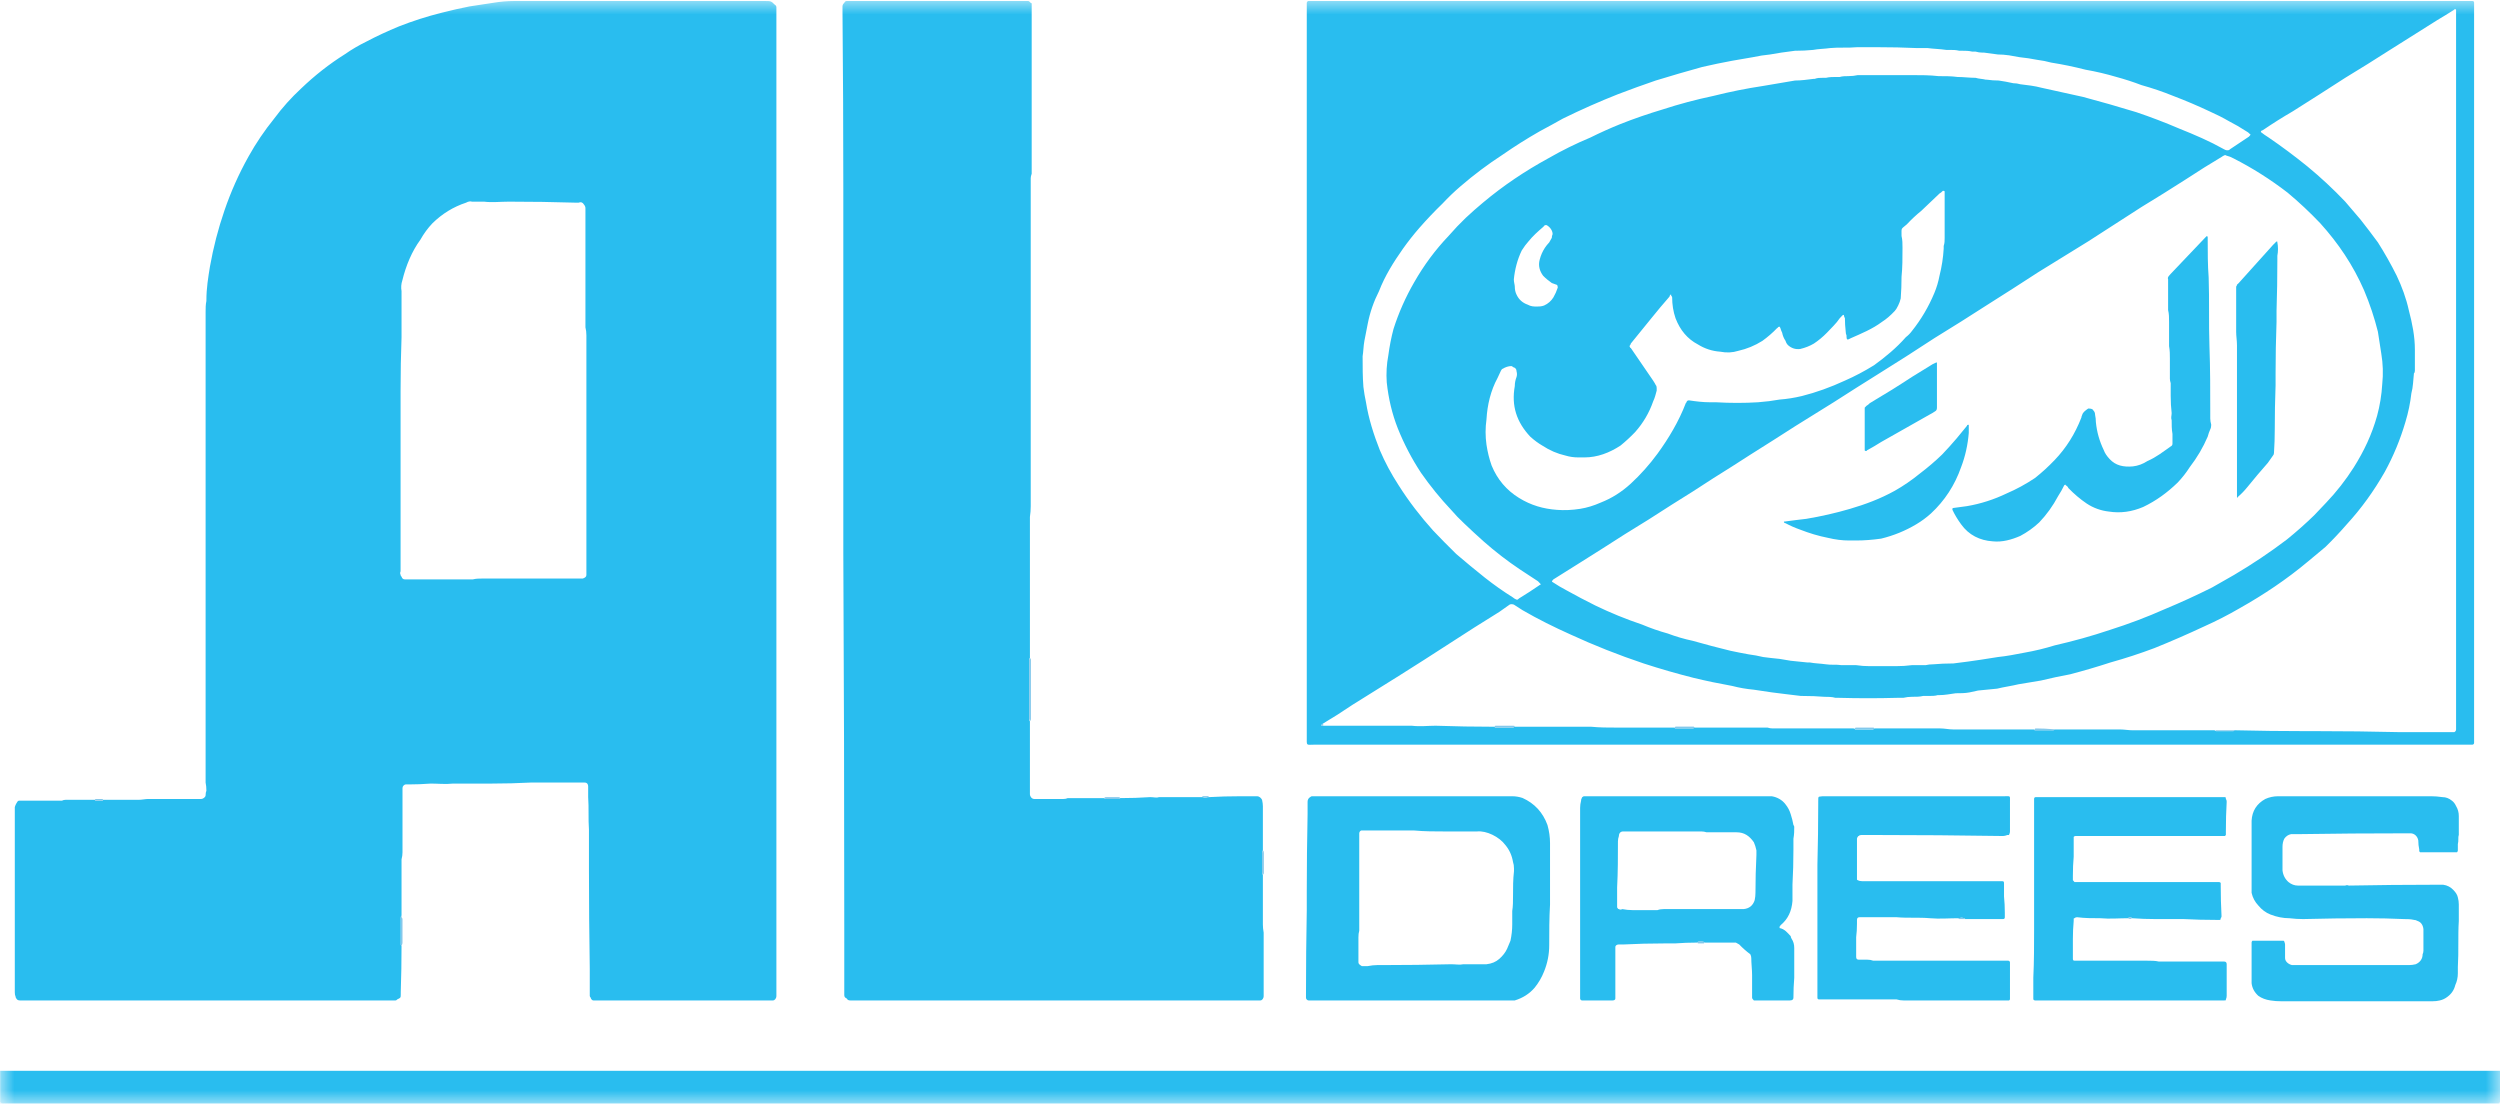 <svg width="86" height="38" viewBox="0 0 86 38" fill="none" xmlns="http://www.w3.org/2000/svg">
<g clip-path="url(#clip0_127_6968)">
<mask id="mask0_127_6968" style="mask-type:luminance" maskUnits="userSpaceOnUse" x="0" y="0" width="86" height="38">
<path d="M0 0H86V38H0V0Z" fill="white"/>
</mask>
<g mask="url(#mask0_127_6968)">
<path d="M85.972 37.959C85.891 37.959 85.821 37.959 85.762 37.959C57.254 37.959 28.757 37.959 0.271 37.959C0.19 37.959 0.12 37.959 0.061 37.959C0.042 37.936 0.024 37.924 0.006 37.924V36.836C0.083 36.836 0.16 36.836 0.238 36.836H85.762C85.843 36.836 85.922 36.836 86 36.836V37.924C85.982 37.924 85.972 37.936 85.972 37.959Z" fill="#29BDEF"/>
<path fill-rule="evenodd" clip-rule="evenodd" d="M0.006 37.924C0.024 37.924 0.042 37.936 0.061 37.959C0.042 37.959 0.024 37.959 0.006 37.959V37.924ZM85.972 37.953C85.972 37.953 85.982 37.944 86 37.924V37.953C85.982 37.953 85.972 37.953 85.972 37.953Z" fill="#83C8EB"/>
<path fill-rule="evenodd" clip-rule="evenodd" d="M3.553 27.514C3.966 27.514 4.37 27.514 4.765 27.514C4.881 27.514 5.003 27.485 5.091 27.485C5.25 27.485 5.398 27.485 5.534 27.485C5.947 27.485 6.351 27.485 6.746 27.485C6.805 27.485 6.864 27.485 6.923 27.485C6.984 27.485 7.073 27.421 7.073 27.357C7.073 27.294 7.082 27.242 7.1 27.199C7.1 27.099 7.091 27.005 7.073 26.92C7.073 26.796 7.073 26.683 7.073 26.582C7.073 23.657 7.073 20.734 7.073 17.813C7.073 15.45 7.073 13.088 7.073 10.725C7.073 10.603 7.073 10.48 7.1 10.352C7.1 10.333 7.1 10.323 7.1 10.323C7.1 9.922 7.161 9.549 7.222 9.171C7.34 8.508 7.506 7.866 7.72 7.245C7.938 6.605 8.214 5.984 8.55 5.383C8.805 4.925 9.1 4.489 9.436 4.074C9.712 3.701 10.019 3.36 10.354 3.049C10.827 2.595 11.328 2.202 11.86 1.868C12.099 1.701 12.347 1.556 12.601 1.432C12.955 1.245 13.33 1.071 13.725 0.908C14.197 0.722 14.689 0.564 15.202 0.436C15.52 0.355 15.835 0.283 16.148 0.221C16.425 0.178 16.693 0.138 16.951 0.099C17.206 0.056 17.451 0.035 17.687 0.035C20.528 0.035 23.367 0.035 26.204 0.035C26.245 0.035 26.285 0.035 26.326 0.035C26.503 0.035 26.53 0.035 26.647 0.157C26.687 0.18 26.708 0.211 26.708 0.25C26.708 0.336 26.708 0.409 26.708 0.471C26.708 9.154 26.708 17.836 26.708 26.518C26.708 29.048 26.708 31.566 26.708 34.072C26.708 34.134 26.708 34.196 26.708 34.258C26.708 34.351 26.647 34.415 26.591 34.415C26.569 34.415 26.549 34.415 26.53 34.415C26.49 34.415 26.451 34.415 26.414 34.415C24.481 34.415 22.539 34.415 20.587 34.415C20.528 34.415 20.469 34.415 20.41 34.415C20.388 34.415 20.367 34.404 20.349 34.38C20.331 34.361 20.321 34.342 20.321 34.322C20.299 34.299 20.288 34.278 20.288 34.258C20.288 34.115 20.288 33.981 20.288 33.857C20.288 33.7 20.288 33.572 20.288 33.42C20.288 33.377 20.288 33.346 20.288 33.327C20.27 32.187 20.26 31.046 20.26 29.905C20.26 29.471 20.26 29.036 20.26 28.602C20.26 28.579 20.26 28.557 20.26 28.538C20.233 28.165 20.26 27.793 20.233 27.421C20.233 27.296 20.233 27.172 20.233 27.048C20.233 26.984 20.2 26.92 20.111 26.92C20.074 26.92 20.035 26.92 19.995 26.92C19.423 26.92 18.842 26.92 18.252 26.92C17.816 26.943 17.372 26.955 16.918 26.955C16.505 26.955 16.08 26.955 15.645 26.955C15.627 26.955 15.608 26.955 15.59 26.955C15.324 26.984 15.058 26.955 14.82 26.955C14.562 26.974 14.315 26.984 14.079 26.984C14.042 26.984 14.003 26.984 13.963 26.984C13.902 26.984 13.846 27.048 13.846 27.106C13.846 27.149 13.846 27.18 13.846 27.199C13.846 27.905 13.846 28.611 13.846 29.318C13.846 29.399 13.835 29.48 13.813 29.562C13.813 29.624 13.813 29.686 13.813 29.748C13.813 30.268 13.813 30.788 13.813 31.308C13.813 31.37 13.813 31.432 13.813 31.494C13.786 31.523 13.786 31.552 13.786 31.587C13.786 31.874 13.786 32.154 13.786 32.425C13.786 32.444 13.786 32.466 13.786 32.489C13.786 32.508 13.795 32.528 13.813 32.547C13.813 33.067 13.804 33.597 13.786 34.136C13.786 34.155 13.786 34.175 13.786 34.194C13.786 34.322 13.786 34.322 13.664 34.38C13.645 34.404 13.627 34.415 13.608 34.415C13.568 34.415 13.527 34.415 13.487 34.415C9.251 34.415 5.023 34.415 0.802 34.415C0.762 34.415 0.723 34.415 0.686 34.415C0.627 34.415 0.587 34.394 0.564 34.351C0.546 34.332 0.537 34.311 0.537 34.287C0.518 34.248 0.509 34.198 0.509 34.136C0.509 33.783 0.509 33.42 0.509 33.048C0.509 31.349 0.509 29.638 0.509 27.915C0.509 27.853 0.509 27.803 0.509 27.764C0.537 27.671 0.564 27.636 0.598 27.578C0.616 27.554 0.635 27.543 0.653 27.543C0.694 27.543 0.734 27.543 0.775 27.543C1.166 27.543 1.559 27.543 1.954 27.543C2.013 27.543 2.072 27.543 2.131 27.543C2.171 27.523 2.212 27.514 2.252 27.514C2.588 27.514 2.922 27.514 3.254 27.514L3.287 27.543C3.365 27.543 3.444 27.543 3.525 27.543L3.553 27.514ZM20.172 13.466C20.172 12.822 20.172 12.18 20.172 11.54C20.172 11.435 20.161 11.342 20.139 11.26C20.139 11.136 20.139 11.012 20.139 10.888C20.139 9.848 20.139 8.81 20.139 7.775C20.139 7.569 20.139 7.363 20.139 7.158C20.139 7.115 20.12 7.072 20.083 7.03C20.05 6.972 19.995 6.937 19.906 6.972C19.884 6.972 19.855 6.972 19.818 6.972C19.047 6.948 18.277 6.937 17.51 6.937C17.211 6.937 16.918 6.972 16.652 6.937C16.63 6.937 16.601 6.937 16.564 6.937C16.464 6.937 16.355 6.937 16.237 6.937C16.178 6.917 16.11 6.929 16.032 6.972C15.597 7.115 15.211 7.352 14.876 7.681C14.717 7.848 14.579 8.036 14.461 8.246C14.167 8.647 13.963 9.142 13.841 9.643C13.8 9.767 13.791 9.891 13.813 10.015C13.813 10.535 13.813 11.062 13.813 11.598C13.791 12.199 13.78 12.812 13.78 13.437C13.78 13.518 13.78 13.59 13.78 13.652C13.78 13.733 13.78 13.805 13.78 13.867C13.78 14.407 13.78 14.956 13.78 15.514C13.78 16.884 13.78 18.263 13.78 19.652C13.761 19.694 13.761 19.735 13.78 19.774C13.78 19.797 13.791 19.819 13.813 19.838C13.832 19.9 13.87 19.931 13.929 19.931C13.97 19.931 14.02 19.931 14.079 19.931C14.769 19.931 15.459 19.931 16.148 19.931C16.189 19.931 16.228 19.931 16.265 19.931C16.387 19.902 16.475 19.902 16.591 19.902C17.086 19.902 17.578 19.902 18.069 19.902C18.681 19.902 19.303 19.902 19.934 19.902C19.952 19.902 19.982 19.902 20.022 19.902C20.041 19.902 20.05 19.902 20.05 19.902C20.139 19.867 20.172 19.838 20.172 19.774C20.172 19.712 20.172 19.65 20.172 19.588C20.172 17.559 20.172 15.518 20.172 13.466ZM45.247 25.616C44.92 25.616 44.953 25.68 44.953 25.337C44.953 17.008 44.953 8.667 44.953 0.314C44.953 0.252 44.953 0.18 44.953 0.099C44.953 0.07 44.981 0.035 45.009 0.035C45.031 0.035 45.051 0.035 45.07 0.035C45.129 0.035 45.179 0.035 45.219 0.035C58.427 0.035 71.635 0.035 84.843 0.035C84.902 0.035 84.972 0.035 85.054 0.035C85.091 0.035 85.109 0.056 85.109 0.099C85.109 0.118 85.109 0.149 85.109 0.192C85.109 0.235 85.109 0.287 85.109 0.349C85.109 8.678 85.109 17.02 85.109 25.372C85.109 25.434 85.109 25.496 85.109 25.558C85.109 25.587 85.081 25.616 85.054 25.616C84.995 25.616 84.936 25.616 84.877 25.616C84.146 25.616 83.416 25.616 82.685 25.616C76.083 25.616 51.832 25.616 45.247 25.616ZM58.291 25.029C59.099 25.029 59.907 25.029 60.715 25.029C60.733 25.029 60.763 25.029 60.803 25.029C60.862 25.048 60.921 25.058 60.98 25.058C61.257 25.058 61.534 25.058 61.81 25.058C62.46 25.058 63.109 25.058 63.758 25.058C63.792 25.058 63.819 25.093 63.819 25.093C64.015 25.093 64.221 25.093 64.439 25.093C64.439 25.093 64.467 25.058 64.5 25.058C64.518 25.058 64.548 25.058 64.588 25.058C65.297 25.058 66.016 25.058 66.747 25.058C66.896 25.058 67.04 25.093 67.19 25.093C67.448 25.093 67.713 25.093 67.987 25.093C68.639 25.093 69.3 25.093 69.968 25.093C69.968 25.122 70.001 25.122 70.029 25.122C70.228 25.122 70.425 25.122 70.621 25.122C70.648 25.122 70.648 25.122 70.682 25.093C70.719 25.093 70.757 25.093 70.798 25.093C71.506 25.093 72.216 25.093 72.928 25.093C73.072 25.093 73.222 25.122 73.371 25.122C73.648 25.122 73.913 25.122 74.168 25.122C74.84 25.122 75.511 25.122 76.183 25.122C76.21 25.151 76.238 25.151 76.238 25.151C76.437 25.151 76.625 25.151 76.802 25.151C76.83 25.151 76.858 25.151 76.858 25.122C76.88 25.122 76.9 25.122 76.918 25.122C77.708 25.141 78.498 25.151 79.287 25.151C79.324 25.151 79.353 25.151 79.376 25.151C79.464 25.151 79.553 25.151 79.641 25.151C80.626 25.151 81.602 25.163 82.569 25.186C83.141 25.186 83.713 25.186 84.284 25.186C84.344 25.186 84.391 25.186 84.428 25.186C84.469 25.163 84.489 25.132 84.489 25.093C84.489 25.05 84.489 24.998 84.489 24.936C84.489 16.793 84.489 8.659 84.489 0.535C84.489 0.493 84.489 0.45 84.489 0.407C84.489 0.388 84.489 0.369 84.489 0.349C84.489 0.314 84.462 0.314 84.462 0.314C84.439 0.314 84.419 0.326 84.401 0.349C84.205 0.473 84.019 0.588 83.842 0.692C83.288 1.042 82.746 1.383 82.215 1.717C81.702 2.046 81.189 2.367 80.676 2.677C80.064 3.073 79.462 3.457 78.872 3.829C78.518 4.035 78.173 4.252 77.837 4.481C77.815 4.481 77.795 4.492 77.776 4.516V4.545C77.854 4.607 77.942 4.669 78.042 4.731C78.496 5.041 78.94 5.373 79.376 5.726C79.829 6.099 80.263 6.502 80.676 6.937C80.853 7.146 81.03 7.354 81.207 7.559C81.403 7.808 81.6 8.067 81.8 8.339C82.036 8.711 82.252 9.094 82.447 9.485C82.624 9.858 82.774 10.265 82.862 10.667C82.984 11.132 83.072 11.569 83.072 12.034C83.072 12.283 83.072 12.521 83.072 12.75C83.072 12.793 83.061 12.824 83.039 12.843C83.012 13.093 83.012 13.309 82.951 13.53C82.914 13.86 82.846 14.189 82.746 14.519C82.569 15.12 82.333 15.691 82.038 16.23C81.661 16.893 81.226 17.495 80.731 18.034C80.495 18.306 80.25 18.566 79.996 18.814C79.796 18.977 79.599 19.142 79.403 19.308C78.662 19.931 77.865 20.461 77.04 20.926C76.645 21.155 76.24 21.363 75.823 21.549C75.251 21.817 74.681 22.065 74.113 22.294C73.618 22.48 73.115 22.645 72.602 22.788C72.148 22.936 71.685 23.072 71.213 23.196C70.877 23.258 70.541 23.329 70.206 23.411C69.951 23.454 69.695 23.496 69.436 23.539C69.198 23.597 68.933 23.632 68.7 23.69C68.483 23.714 68.265 23.735 68.047 23.754C67.948 23.774 67.85 23.795 67.754 23.818C67.605 23.848 67.427 23.848 67.278 23.848C67.073 23.877 66.896 23.912 66.719 23.912C66.697 23.912 66.677 23.912 66.658 23.912C66.57 23.941 66.454 23.941 66.332 23.941C66.273 23.941 66.214 23.941 66.155 23.941C66.038 23.97 65.917 23.97 65.773 23.97C65.673 23.97 65.574 23.981 65.474 24.005C65.397 24.005 65.328 24.005 65.269 24.005C64.598 24.024 63.926 24.024 63.255 24.005C63.218 24.005 63.179 24.005 63.139 24.005C63.022 23.97 62.873 23.97 62.757 23.97C62.517 23.95 62.27 23.941 62.015 23.941C61.997 23.941 61.976 23.941 61.954 23.941C61.777 23.921 61.6 23.9 61.423 23.877C61.264 23.857 61.108 23.838 60.953 23.818C60.742 23.787 60.534 23.756 60.327 23.725C60.073 23.702 59.827 23.659 59.591 23.597C59.138 23.516 58.693 23.423 58.258 23.318C57.686 23.174 57.114 23.009 56.542 22.823C55.675 22.532 54.837 22.201 54.029 21.828C53.471 21.578 52.906 21.299 52.375 20.99C52.275 20.924 52.175 20.86 52.076 20.798C52.017 20.779 51.969 20.779 51.932 20.798C51.814 20.884 51.696 20.967 51.578 21.048C51.006 21.401 50.434 21.764 49.862 22.137C49.29 22.509 48.708 22.881 48.114 23.254C47.582 23.587 47.051 23.919 46.52 24.249C46.184 24.478 45.839 24.697 45.485 24.907C45.485 24.907 45.476 24.916 45.457 24.936V24.965C45.457 24.965 45.466 24.965 45.485 24.965C45.485 24.965 45.494 24.965 45.513 24.965C46.343 24.965 47.171 24.965 47.997 24.965C48.197 24.965 48.385 24.965 48.562 24.965C48.855 25 49.121 24.965 49.386 24.965C50.058 24.988 50.729 25 51.401 25C51.401 25 51.428 25.029 51.456 25.029C51.655 25.029 51.853 25.029 52.048 25.029C52.076 25.029 52.076 25 52.109 25C52.15 25 52.2 25 52.259 25C52.672 25 53.085 25 53.498 25C53.911 25 54.325 25 54.738 25C55.037 25.029 55.302 25.029 55.596 25.029C56.249 25.029 56.909 25.029 57.577 25.029C57.61 25.029 57.61 25.058 57.638 25.058C57.837 25.058 58.034 25.058 58.23 25.058C58.258 25.058 58.291 25.029 58.291 25.029ZM64.738 22.916C64.893 22.916 65.05 22.916 65.208 22.916C65.408 22.916 65.596 22.905 65.773 22.881C65.891 22.881 66.009 22.881 66.127 22.881C66.164 22.881 66.203 22.881 66.243 22.881C66.321 22.862 66.409 22.852 66.509 22.852C66.727 22.833 66.944 22.823 67.162 22.823C67.18 22.823 67.19 22.823 67.19 22.823C67.367 22.8 67.534 22.779 67.693 22.759C67.83 22.74 67.977 22.718 68.136 22.695C68.313 22.666 68.523 22.637 68.728 22.602C69.021 22.573 69.348 22.509 69.647 22.451C70.001 22.389 70.346 22.305 70.682 22.201C71.331 22.053 71.962 21.877 72.574 21.671C73.224 21.465 73.855 21.227 74.467 20.955C75.017 20.726 75.559 20.478 76.094 20.21C76.349 20.067 76.603 19.921 76.858 19.774C77.489 19.401 78.09 18.998 78.662 18.564C78.998 18.292 79.313 18.013 79.608 17.726C79.748 17.578 79.887 17.433 80.023 17.289C80.377 16.917 80.693 16.513 80.969 16.079C81.324 15.514 81.589 14.956 81.772 14.304C81.868 13.951 81.927 13.588 81.949 13.216C81.986 12.863 81.975 12.511 81.916 12.162C81.879 11.91 81.84 11.66 81.8 11.412C81.681 10.934 81.523 10.459 81.324 9.986C80.942 9.113 80.438 8.368 79.818 7.681C79.464 7.309 79.09 6.958 78.695 6.628C78.101 6.17 77.479 5.777 76.83 5.447C76.752 5.404 76.673 5.373 76.592 5.354C76.555 5.33 76.526 5.33 76.504 5.354C76.485 5.354 76.467 5.363 76.448 5.383C76.031 5.631 75.616 5.891 75.203 6.163C74.69 6.492 74.177 6.812 73.665 7.123C73.056 7.519 72.445 7.912 71.833 8.304C71.261 8.657 70.689 9.01 70.117 9.363C69.545 9.736 68.964 10.108 68.374 10.48C67.761 10.876 67.151 11.26 66.542 11.633C65.911 12.048 65.28 12.451 64.649 12.843C64.114 13.177 63.591 13.508 63.078 13.838C62.646 14.106 62.213 14.376 61.777 14.647C61.264 14.977 60.742 15.309 60.211 15.642C59.798 15.91 59.374 16.18 58.938 16.451C58.466 16.762 57.994 17.062 57.522 17.353C56.986 17.702 56.444 18.044 55.895 18.377C55.382 18.707 54.86 19.039 54.328 19.372C54.029 19.559 53.733 19.745 53.437 19.931C53.419 19.951 53.41 19.96 53.41 19.96C53.382 19.995 53.382 20.024 53.41 20.024C53.568 20.129 53.725 20.222 53.88 20.303C54.216 20.49 54.551 20.666 54.887 20.833C55.4 21.081 55.933 21.299 56.487 21.485C56.782 21.609 57.077 21.712 57.372 21.793C57.649 21.898 57.935 21.981 58.23 22.044C58.665 22.168 59.099 22.282 59.53 22.387C59.73 22.43 59.936 22.47 60.15 22.509C60.327 22.532 60.495 22.563 60.654 22.602C60.831 22.625 61.019 22.647 61.218 22.666C61.336 22.686 61.464 22.707 61.6 22.73C61.799 22.75 61.987 22.769 62.165 22.788C62.202 22.788 62.231 22.788 62.253 22.788C62.43 22.823 62.607 22.823 62.812 22.852C62.989 22.881 63.166 22.852 63.343 22.881C63.52 22.881 63.67 22.881 63.847 22.881C64.006 22.905 64.164 22.916 64.323 22.916C64.459 22.916 64.598 22.916 64.738 22.916ZM64.616 1.624C64.362 1.624 64.116 1.624 63.88 1.624C63.581 1.653 63.255 1.624 62.962 1.653C62.757 1.682 62.547 1.682 62.369 1.717C62.174 1.736 61.976 1.746 61.777 1.746C61.759 1.746 61.749 1.746 61.749 1.746C61.591 1.765 61.432 1.787 61.274 1.81C61.156 1.829 61.028 1.851 60.892 1.874C60.693 1.893 60.495 1.924 60.3 1.967C60.063 2.006 59.827 2.046 59.591 2.089C59.255 2.151 58.91 2.223 58.556 2.304C58.021 2.452 57.488 2.607 56.957 2.77C56.525 2.917 56.092 3.075 55.657 3.241C55.026 3.49 54.395 3.769 53.764 4.079C53.509 4.223 53.244 4.368 52.967 4.516C52.532 4.764 52.107 5.032 51.694 5.319C51.181 5.652 50.698 6.015 50.244 6.407C50.026 6.593 49.82 6.791 49.624 7.001C49.348 7.268 49.082 7.548 48.827 7.839C48.628 8.067 48.44 8.306 48.263 8.554C47.936 9.02 47.643 9.485 47.438 10.015C47.258 10.368 47.128 10.741 47.051 11.132C47.01 11.342 46.972 11.54 46.935 11.726C46.901 11.912 46.901 12.098 46.874 12.255C46.874 12.628 46.874 12.965 46.901 13.309C46.924 13.495 46.953 13.671 46.99 13.838C47.079 14.397 47.256 14.956 47.466 15.485C47.643 15.9 47.859 16.304 48.114 16.696C48.473 17.26 48.855 17.755 49.298 18.249C49.556 18.521 49.822 18.791 50.095 19.058C50.412 19.33 50.739 19.599 51.074 19.867C51.388 20.115 51.712 20.344 52.048 20.554C52.067 20.573 52.096 20.593 52.137 20.612C52.177 20.635 52.207 20.635 52.225 20.612C52.248 20.593 52.259 20.583 52.259 20.583C52.495 20.439 52.72 20.294 52.934 20.146C52.956 20.127 52.976 20.117 52.995 20.117C52.995 20.098 52.995 20.088 52.995 20.088C52.954 20.046 52.925 20.015 52.906 19.995C52.711 19.871 52.504 19.735 52.286 19.588C51.851 19.297 51.436 18.977 51.041 18.628C50.805 18.418 50.58 18.21 50.366 18.005C50.207 17.858 50.058 17.702 49.918 17.539C49.545 17.144 49.2 16.719 48.883 16.265C48.569 15.788 48.303 15.28 48.086 14.74C47.89 14.244 47.763 13.714 47.704 13.152C47.682 12.841 47.7 12.531 47.759 12.22C47.8 11.91 47.859 11.61 47.936 11.319C48.114 10.76 48.352 10.223 48.65 9.707C48.982 9.125 49.375 8.595 49.829 8.118C50.028 7.889 50.226 7.681 50.421 7.495C50.62 7.309 50.818 7.134 51.013 6.972C51.722 6.378 52.463 5.883 53.26 5.447C53.733 5.175 54.216 4.937 54.71 4.731C55.046 4.564 55.391 4.409 55.745 4.266C56.217 4.079 56.701 3.913 57.195 3.765C57.767 3.579 58.348 3.424 58.938 3.3C59.51 3.156 60.082 3.042 60.654 2.956C61.008 2.894 61.373 2.832 61.749 2.77C61.954 2.77 62.165 2.741 62.397 2.712C62.397 2.712 62.408 2.712 62.43 2.712C62.519 2.677 62.607 2.677 62.696 2.677C62.736 2.677 62.775 2.677 62.812 2.677C62.934 2.648 63.05 2.648 63.166 2.648C63.207 2.648 63.247 2.648 63.288 2.648C63.377 2.619 63.493 2.619 63.581 2.619C63.699 2.619 63.808 2.607 63.908 2.584C63.985 2.584 64.065 2.584 64.146 2.584C64.695 2.584 65.238 2.584 65.773 2.584C66.066 2.584 66.393 2.584 66.686 2.619C66.924 2.619 67.129 2.619 67.339 2.648C67.544 2.648 67.754 2.677 67.959 2.677C68.075 2.712 68.197 2.712 68.313 2.741C68.335 2.741 68.346 2.741 68.346 2.741C68.483 2.76 68.619 2.77 68.756 2.77C68.914 2.793 69.082 2.824 69.259 2.863C69.341 2.863 69.42 2.875 69.497 2.898C69.735 2.927 70.001 2.956 70.233 3.02C70.709 3.125 71.183 3.23 71.656 3.334C72.268 3.497 72.879 3.672 73.487 3.858C73.982 4.025 74.474 4.213 74.965 4.423C75.502 4.638 76.005 4.853 76.504 5.133C76.544 5.156 76.574 5.168 76.592 5.168C76.614 5.168 76.634 5.168 76.653 5.168C76.671 5.168 76.692 5.156 76.714 5.133C76.931 4.989 77.147 4.846 77.361 4.702C77.383 4.679 77.394 4.667 77.394 4.667C77.422 4.638 77.422 4.609 77.394 4.609C77.354 4.566 77.313 4.535 77.273 4.516C77.077 4.388 76.88 4.273 76.681 4.172C76.467 4.048 76.242 3.934 76.005 3.829C75.611 3.643 75.196 3.466 74.76 3.3C74.406 3.156 74.041 3.032 73.665 2.927C73.391 2.822 73.106 2.729 72.807 2.648C72.453 2.543 72.098 2.46 71.744 2.398C71.349 2.297 70.955 2.215 70.56 2.153C70.405 2.11 70.248 2.079 70.089 2.06C69.872 2.017 69.665 1.986 69.47 1.967C69.348 1.944 69.228 1.922 69.11 1.903C68.973 1.884 68.846 1.874 68.728 1.874C68.569 1.851 68.411 1.829 68.252 1.81C68.234 1.81 68.215 1.81 68.197 1.81C68.116 1.81 68.036 1.798 67.959 1.775C67.918 1.775 67.879 1.775 67.843 1.775C67.721 1.746 67.605 1.746 67.516 1.746C67.475 1.746 67.437 1.746 67.4 1.746C67.278 1.717 67.19 1.717 67.073 1.717C67.033 1.717 66.992 1.717 66.952 1.717C66.719 1.682 66.509 1.682 66.304 1.653C66.263 1.653 66.223 1.653 66.182 1.653C66.086 1.653 65.998 1.653 65.917 1.653C65.485 1.633 65.052 1.624 64.616 1.624ZM66.896 7.495C66.896 7.228 66.896 6.979 66.896 6.75C66.896 6.688 66.896 6.636 66.896 6.593C66.896 6.564 66.863 6.564 66.835 6.564C66.795 6.607 66.756 6.638 66.719 6.657C66.501 6.867 66.293 7.065 66.094 7.251C65.917 7.394 65.751 7.55 65.596 7.716C65.385 7.903 65.413 7.809 65.413 8.118C65.446 8.246 65.446 8.397 65.446 8.525C65.446 8.863 65.446 9.206 65.413 9.52C65.413 9.769 65.404 10.017 65.385 10.265C65.367 10.347 65.338 10.428 65.297 10.51C65.256 10.595 65.218 10.657 65.181 10.696C65.033 10.855 64.885 10.981 64.738 11.074C64.412 11.319 64.024 11.476 63.67 11.633C63.554 11.691 63.52 11.726 63.52 11.54C63.502 11.497 63.493 11.454 63.493 11.412C63.474 11.249 63.465 11.094 63.465 10.946C63.443 10.907 63.432 10.876 63.432 10.853C63.432 10.824 63.404 10.824 63.377 10.853C63.354 10.876 63.325 10.907 63.288 10.946C63.166 11.132 62.989 11.289 62.845 11.447C62.705 11.59 62.556 11.714 62.397 11.819C62.261 11.9 62.104 11.963 61.927 12.005C61.768 12.025 61.63 11.982 61.512 11.877C61.471 11.838 61.441 11.788 61.423 11.726C61.364 11.64 61.325 11.547 61.307 11.447C61.285 11.404 61.264 11.351 61.246 11.289C61.218 11.225 61.218 11.225 61.157 11.26C61.157 11.28 61.148 11.289 61.13 11.289C60.98 11.447 60.803 11.598 60.626 11.726C60.368 11.889 60.091 12.003 59.796 12.069C59.6 12.131 59.394 12.141 59.176 12.098C58.9 12.079 58.643 11.995 58.407 11.848C58.053 11.662 57.796 11.361 57.638 10.946C57.56 10.717 57.522 10.479 57.522 10.23C57.522 10.211 57.51 10.191 57.488 10.172C57.488 10.172 57.488 10.161 57.488 10.137C57.47 10.137 57.461 10.137 57.461 10.137C57.442 10.161 57.433 10.182 57.433 10.201C57.215 10.45 57.007 10.698 56.808 10.946C56.572 11.237 56.335 11.528 56.099 11.819C56.099 11.838 56.09 11.858 56.072 11.877C56.053 11.9 56.053 11.922 56.072 11.941C56.072 11.961 56.081 11.97 56.099 11.97C56.358 12.347 56.614 12.721 56.868 13.093C56.909 13.155 56.939 13.206 56.957 13.245C56.979 13.268 56.99 13.301 56.99 13.344C56.99 13.363 56.99 13.394 56.99 13.437C56.957 13.559 56.929 13.681 56.868 13.809C56.732 14.201 56.525 14.552 56.249 14.863C56.09 15.029 55.922 15.184 55.745 15.328C55.363 15.578 54.948 15.735 54.505 15.735C54.424 15.735 54.354 15.735 54.295 15.735C54.14 15.735 53.993 15.714 53.852 15.671C53.576 15.609 53.31 15.495 53.056 15.328C52.915 15.246 52.777 15.144 52.64 15.02C52.17 14.519 51.987 13.96 52.109 13.28C52.109 13.175 52.129 13.07 52.17 12.965C52.188 12.903 52.188 12.841 52.17 12.779C52.17 12.698 52.129 12.647 52.048 12.628C52.03 12.605 52.01 12.593 51.987 12.593C51.899 12.593 51.783 12.628 51.694 12.686C51.676 12.686 51.655 12.707 51.633 12.75C51.596 12.832 51.558 12.915 51.517 13C51.279 13.437 51.163 13.931 51.135 14.426C51.094 14.717 51.094 15.008 51.135 15.299C51.172 15.547 51.231 15.786 51.312 16.015C51.508 16.492 51.823 16.864 52.259 17.132C52.668 17.382 53.083 17.504 53.559 17.539C53.814 17.559 54.079 17.547 54.356 17.504C54.592 17.466 54.828 17.394 55.064 17.289C55.441 17.142 55.786 16.924 56.099 16.637C56.435 16.327 56.741 15.984 57.018 15.607C57.4 15.084 57.754 14.49 57.992 13.867C58.014 13.848 58.025 13.829 58.025 13.809C58.044 13.786 58.062 13.774 58.08 13.774C58.08 13.774 58.092 13.774 58.114 13.774C58.346 13.809 58.584 13.838 58.822 13.838C58.91 13.838 58.971 13.838 59.027 13.838C59.53 13.867 60.006 13.867 60.477 13.838C60.735 13.819 60.982 13.788 61.218 13.745C61.473 13.726 61.729 13.685 61.987 13.623C62.478 13.499 62.971 13.322 63.465 13.093C63.801 12.946 64.135 12.77 64.467 12.564C64.854 12.284 65.236 11.97 65.562 11.598C65.644 11.536 65.714 11.464 65.773 11.383C66.086 10.991 66.343 10.556 66.542 10.079C66.62 9.893 66.679 9.695 66.719 9.485C66.797 9.175 66.845 8.865 66.863 8.554C66.863 8.535 66.863 8.504 66.863 8.461C66.896 8.368 66.896 8.275 66.896 8.182C66.896 7.953 66.896 7.724 66.896 7.495ZM52.878 10.545C52.934 10.545 53.022 10.545 53.116 10.51C53.253 10.448 53.36 10.354 53.437 10.23C53.496 10.129 53.546 10.017 53.587 9.893C53.587 9.85 53.578 9.819 53.559 9.8C53.5 9.776 53.441 9.755 53.382 9.736C53.293 9.672 53.172 9.579 53.083 9.485C52.967 9.328 52.906 9.142 52.967 8.927C53.004 8.783 53.063 8.649 53.144 8.525C53.185 8.463 53.234 8.401 53.293 8.339C53.33 8.277 53.36 8.225 53.382 8.182C53.382 8.139 53.391 8.097 53.41 8.054C53.41 7.932 53.321 7.809 53.205 7.745C53.183 7.745 53.163 7.745 53.144 7.745C53.126 7.765 53.105 7.786 53.083 7.809C52.906 7.961 52.729 8.118 52.58 8.304C52.502 8.389 52.425 8.494 52.347 8.618C52.198 8.927 52.109 9.27 52.076 9.613C52.076 9.707 52.109 9.8 52.109 9.858C52.109 9.963 52.129 10.056 52.17 10.137C52.248 10.304 52.375 10.418 52.552 10.48C52.668 10.545 52.757 10.545 52.878 10.545ZM35.429 24.814C35.429 25.349 35.429 25.886 35.429 26.425C35.429 26.697 35.429 26.967 35.429 27.234C35.429 27.254 35.429 27.285 35.429 27.327C35.429 27.391 35.49 27.485 35.579 27.485C35.616 27.485 35.654 27.485 35.695 27.485C35.99 27.485 36.285 27.485 36.58 27.485C36.639 27.485 36.689 27.475 36.73 27.455C36.77 27.455 36.811 27.455 36.852 27.455C37.224 27.455 37.599 27.455 37.975 27.455C38.003 27.455 38.003 27.485 38.03 27.485C38.171 27.485 38.318 27.485 38.473 27.485C38.506 27.485 38.506 27.455 38.534 27.455C38.888 27.455 39.233 27.444 39.569 27.421C39.691 27.421 39.779 27.455 39.868 27.421C39.886 27.421 39.916 27.421 39.956 27.421C40.41 27.421 40.873 27.421 41.345 27.421H41.373C41.432 27.444 41.491 27.444 41.55 27.421H41.583C41.937 27.401 42.301 27.391 42.673 27.391C42.773 27.391 42.873 27.391 42.972 27.391C43.061 27.391 43.149 27.391 43.238 27.391C43.327 27.391 43.382 27.455 43.415 27.514C43.434 27.599 43.443 27.673 43.443 27.735C43.443 28.084 43.443 28.435 43.443 28.788C43.443 28.936 43.443 29.091 43.443 29.254C43.424 29.277 43.415 29.308 43.415 29.347C43.415 29.471 43.415 29.595 43.415 29.719C43.415 29.824 43.415 29.919 43.415 30.004C43.415 30.043 43.424 30.074 43.443 30.097C43.443 30.656 43.443 31.224 43.443 31.802C43.443 31.888 43.452 31.981 43.47 32.082C43.47 32.105 43.47 32.136 43.47 32.175C43.47 32.838 43.47 33.513 43.47 34.2C43.47 34.219 43.47 34.239 43.47 34.258C43.47 34.351 43.415 34.415 43.354 34.415C43.336 34.415 43.315 34.415 43.293 34.415C43.256 34.415 43.208 34.415 43.149 34.415C43.089 34.415 29.309 34.415 29.248 34.415C29.189 34.415 29.15 34.394 29.131 34.351C29.071 34.322 29.043 34.293 29.043 34.229C29.043 34.167 29.043 34.095 29.043 34.014C29.043 33.327 29.043 32.652 29.043 31.989C29.043 27.659 29.032 23.329 29.01 19C29.01 16.471 29.01 13.941 29.01 11.412C29.01 11.311 29.01 11.208 29.01 11.103C29.01 11.041 29.01 10.979 29.01 10.917C29.01 9.447 29.01 7.965 29.01 6.471C29.01 4.442 29.001 2.421 28.982 0.407C28.982 0.345 28.982 0.283 28.982 0.221C28.982 0.163 29.01 0.128 29.043 0.099C29.061 0.056 29.091 0.035 29.131 0.035C29.191 0.035 29.24 0.035 29.281 0.035C31.251 0.035 33.221 0.035 35.191 0.035C35.25 0.035 35.309 0.035 35.368 0.035C35.391 0.035 35.42 0.056 35.457 0.099C35.479 0.099 35.49 0.109 35.49 0.128C35.49 0.19 35.49 0.252 35.49 0.314C35.49 0.896 35.49 1.488 35.49 2.089C35.49 3.292 35.49 4.494 35.49 5.697C35.49 5.779 35.49 5.872 35.49 5.976C35.468 6.038 35.457 6.089 35.457 6.128C35.457 8.366 35.457 10.614 35.457 12.872C35.457 14.385 35.457 15.898 35.457 17.411C35.457 17.535 35.448 17.66 35.429 17.784C35.429 17.846 35.429 17.908 35.429 17.97C35.429 19.506 35.429 21.041 35.429 22.573C35.429 22.592 35.429 22.614 35.429 22.637C35.411 22.657 35.402 22.676 35.402 22.695C35.402 22.738 35.402 22.781 35.402 22.823C35.402 23.425 35.402 24.024 35.402 24.621C35.402 24.664 35.402 24.707 35.402 24.75C35.402 24.769 35.411 24.79 35.429 24.814Z" fill="#29BDEF"/>
<path fill-rule="evenodd" clip-rule="evenodd" d="M45.191 34.415C45.133 34.415 45.074 34.415 45.014 34.415C44.981 34.415 44.926 34.38 44.926 34.322C44.926 34.279 44.926 34.237 44.926 34.194C44.926 33.22 44.935 32.258 44.953 31.308C44.953 31.223 44.953 31.127 44.953 31.023C44.953 30.941 44.953 30.86 44.953 30.778C44.953 30.736 44.953 30.693 44.953 30.65C44.953 29.781 44.963 28.901 44.981 28.008C44.981 27.865 44.981 27.721 44.981 27.578C44.981 27.514 45.014 27.45 45.07 27.421C45.092 27.401 45.112 27.391 45.131 27.391C45.23 27.391 45.319 27.391 45.396 27.391C47.606 27.391 49.814 27.391 52.021 27.391C52.139 27.391 52.257 27.411 52.375 27.45C52.788 27.636 53.074 27.946 53.233 28.381C53.292 28.59 53.321 28.798 53.321 29.003C53.321 29.709 53.321 30.414 53.321 31.116C53.293 31.587 53.293 32.053 53.293 32.518C53.293 32.829 53.234 33.129 53.116 33.42C53.035 33.626 52.926 33.812 52.79 33.979C52.613 34.184 52.386 34.33 52.109 34.415C52.05 34.415 52 34.415 51.96 34.415C51.923 34.415 51.875 34.415 51.816 34.415C50.72 34.415 46.282 34.415 45.191 34.415ZM46.758 30.871C46.758 31.263 46.758 31.645 46.758 32.018C46.739 32.08 46.73 32.154 46.73 32.239C46.73 32.53 46.73 32.819 46.73 33.106C46.73 33.129 46.739 33.151 46.758 33.17C46.776 33.189 46.806 33.211 46.846 33.234C46.905 33.234 46.974 33.234 47.051 33.234C47.169 33.211 47.278 33.199 47.377 33.199C47.437 33.199 47.495 33.199 47.555 33.199C48.344 33.199 49.134 33.189 49.923 33.17C50.067 33.17 50.217 33.199 50.338 33.17C50.475 33.17 50.602 33.17 50.72 33.17C50.857 33.17 50.995 33.17 51.135 33.17C51.312 33.151 51.46 33.089 51.578 32.984C51.696 32.879 51.785 32.765 51.843 32.64C51.884 32.54 51.923 32.446 51.96 32.361C52 32.175 52.021 31.989 52.021 31.802C52.021 31.659 52.021 31.504 52.021 31.337C52.048 31.18 52.048 30.994 52.048 30.807C52.048 30.528 52.048 30.249 52.081 29.969C52.081 29.927 52.081 29.896 52.081 29.876C52.081 29.791 52.07 29.717 52.048 29.655C52.011 29.43 51.923 29.234 51.783 29.067C51.578 28.788 51.135 28.567 50.809 28.602C50.454 28.602 50.1 28.602 49.713 28.602C49.359 28.602 49.005 28.602 48.623 28.567C48.051 28.567 47.488 28.567 46.935 28.567C46.894 28.567 46.865 28.567 46.846 28.567C46.785 28.567 46.758 28.631 46.758 28.666C46.758 28.705 46.758 28.755 46.758 28.817C46.758 29.5 46.758 30.185 46.758 30.871ZM81.064 27.391C81.909 27.391 82.766 27.391 83.637 27.391C83.755 27.391 83.882 27.401 84.019 27.421C84.137 27.421 84.246 27.461 84.345 27.543C84.404 27.585 84.452 27.648 84.489 27.729C84.552 27.834 84.583 27.948 84.583 28.072C84.583 28.29 84.583 28.507 84.583 28.724C84.55 28.817 84.583 28.91 84.55 29.038C84.55 29.1 84.55 29.172 84.55 29.254C84.55 29.283 84.522 29.318 84.522 29.318C84.5 29.318 84.471 29.318 84.434 29.318C84.08 29.318 83.714 29.318 83.338 29.318C83.32 29.318 83.29 29.318 83.25 29.318L83.222 29.283C83.222 29.263 83.222 29.244 83.222 29.224C83.2 29.12 83.189 29.015 83.189 28.91C83.161 28.759 83.045 28.666 82.923 28.666C82.886 28.666 82.857 28.666 82.835 28.666C81.554 28.666 80.283 28.675 79.022 28.695C78.963 28.695 78.892 28.695 78.811 28.695C78.715 28.714 78.638 28.767 78.579 28.852C78.538 28.933 78.518 29.027 78.518 29.131C78.518 29.318 78.518 29.504 78.518 29.69C78.518 29.771 78.518 29.855 78.518 29.94C78.536 30.103 78.605 30.237 78.723 30.342C78.822 30.423 78.931 30.464 79.049 30.464C79.108 30.464 79.167 30.464 79.226 30.464C79.603 30.464 79.977 30.464 80.35 30.464C80.471 30.464 80.588 30.464 80.676 30.464C80.717 30.445 80.757 30.445 80.798 30.464C81.802 30.445 82.796 30.435 83.781 30.435C83.862 30.435 83.951 30.435 84.046 30.435C84.187 30.454 84.305 30.516 84.401 30.621C84.482 30.703 84.532 30.786 84.55 30.871C84.572 30.953 84.583 31.034 84.583 31.116C84.583 31.306 84.583 31.494 84.583 31.68C84.55 32.204 84.583 32.733 84.55 33.263C84.55 33.325 84.55 33.397 84.55 33.478C84.55 33.626 84.52 33.762 84.462 33.886C84.421 34.053 84.332 34.186 84.196 34.287C84.118 34.349 84.03 34.392 83.93 34.415C83.853 34.435 83.764 34.444 83.665 34.444C81.931 34.444 80.206 34.444 78.49 34.444C78.35 34.444 78.221 34.435 78.103 34.415C77.944 34.392 77.806 34.34 77.688 34.258C77.551 34.134 77.474 33.989 77.455 33.822C77.455 33.783 77.455 33.752 77.455 33.729C77.455 33.438 77.455 33.149 77.455 32.862C77.455 32.757 77.455 32.652 77.455 32.547C77.455 32.508 77.455 32.468 77.455 32.425C77.455 32.39 77.483 32.361 77.483 32.361C77.501 32.361 77.522 32.361 77.544 32.361C77.858 32.361 78.173 32.361 78.49 32.361C78.509 32.361 78.527 32.361 78.546 32.361C78.579 32.361 78.579 32.39 78.579 32.39C78.597 32.433 78.606 32.466 78.606 32.489C78.606 32.59 78.606 32.693 78.606 32.797C78.606 32.86 78.606 32.912 78.606 32.955C78.606 33.077 78.723 33.17 78.844 33.199C78.885 33.199 78.924 33.199 78.961 33.199C80.263 33.199 81.565 33.199 82.868 33.199C82.945 33.199 83.023 33.189 83.1 33.17C83.25 33.106 83.338 32.984 83.338 32.827C83.356 32.788 83.366 32.747 83.366 32.704C83.366 32.475 83.366 32.258 83.366 32.053C83.366 32.01 83.366 31.979 83.366 31.96C83.347 31.812 83.279 31.719 83.161 31.68C83.12 31.657 83.082 31.645 83.045 31.645C82.923 31.616 82.807 31.616 82.691 31.616C82.274 31.597 81.849 31.587 81.418 31.587C80.687 31.587 79.957 31.597 79.226 31.616C79.071 31.616 78.915 31.607 78.756 31.587C78.538 31.587 78.32 31.544 78.103 31.459C77.944 31.397 77.806 31.294 77.688 31.151C77.57 31.026 77.492 30.881 77.455 30.714C77.455 30.61 77.455 30.516 77.455 30.435C77.455 30.291 77.455 30.157 77.455 30.033C77.455 29.905 77.455 29.783 77.455 29.69C77.455 29.647 77.455 29.595 77.455 29.533C77.455 29.16 77.455 28.788 77.455 28.416C77.455 28.354 77.455 28.291 77.455 28.229C77.474 27.896 77.631 27.648 77.926 27.485C78.066 27.422 78.213 27.391 78.368 27.391C78.785 27.391 79.2 27.391 79.614 27.391C80.086 27.391 80.569 27.391 81.064 27.391ZM67.372 31.587C67.046 31.587 66.719 31.616 66.393 31.587C66.011 31.552 65.623 31.587 65.242 31.552C64.847 31.552 64.452 31.552 64.057 31.552C64.017 31.552 63.987 31.552 63.969 31.552C63.91 31.552 63.88 31.583 63.88 31.645C63.88 31.688 63.88 31.731 63.88 31.773C63.88 31.936 63.871 32.092 63.852 32.239C63.852 32.489 63.852 32.704 63.852 32.92C63.852 32.982 63.882 33.013 63.941 33.013C64.037 33.013 64.135 33.013 64.234 33.013C64.312 33.013 64.38 33.025 64.439 33.048C64.502 33.048 64.563 33.048 64.622 33.048C66.038 33.048 67.457 33.048 68.877 33.048C68.955 33.048 69.023 33.048 69.082 33.048C69.115 33.048 69.143 33.077 69.143 33.106C69.143 33.129 69.143 33.16 69.143 33.199C69.143 33.552 69.143 33.915 69.143 34.287C69.143 34.311 69.143 34.342 69.143 34.38L69.115 34.415C69.075 34.415 69.034 34.415 68.994 34.415C68.721 34.415 68.435 34.415 68.136 34.415C67.251 34.415 66.365 34.415 65.48 34.415C65.398 34.415 65.319 34.404 65.242 34.38C65.183 34.38 65.124 34.38 65.064 34.38C64.275 34.38 63.496 34.38 62.729 34.38C62.67 34.38 62.62 34.38 62.58 34.38C62.539 34.38 62.519 34.361 62.519 34.322C62.519 34.279 62.519 34.237 62.519 34.194C62.519 32.848 62.519 31.502 62.519 30.156C62.519 30.093 62.519 30.031 62.519 29.969C62.519 29.884 62.519 29.81 62.519 29.748C62.537 29.046 62.547 28.354 62.547 27.671C62.547 27.628 62.547 27.597 62.547 27.578C62.547 27.357 62.547 27.421 62.696 27.391C62.755 27.391 62.805 27.391 62.845 27.391C64.874 27.391 66.906 27.391 68.938 27.391C69.171 27.391 69.143 27.357 69.143 27.578C69.143 27.927 69.143 28.268 69.143 28.602C69.143 28.645 69.134 28.675 69.115 28.695C69.115 28.714 69.115 28.724 69.115 28.724C69.093 28.724 69.073 28.724 69.055 28.724C68.996 28.747 68.946 28.759 68.905 28.759C67.429 28.736 65.952 28.724 64.472 28.724C64.314 28.724 64.166 28.724 64.03 28.724C63.989 28.724 63.959 28.736 63.941 28.759C63.919 28.759 63.908 28.769 63.908 28.788C63.889 28.807 63.88 28.829 63.88 28.852C63.88 29.306 63.88 29.75 63.88 30.185C63.88 30.208 63.88 30.229 63.88 30.249C63.88 30.278 63.908 30.278 63.908 30.278C63.948 30.301 63.998 30.313 64.057 30.313C64.611 30.313 65.173 30.313 65.745 30.313C66.749 30.313 67.754 30.313 68.761 30.313C68.798 30.313 68.837 30.313 68.877 30.313C68.938 30.313 68.938 30.342 68.938 30.406C68.938 30.549 68.938 30.693 68.938 30.836C68.957 31.023 68.966 31.211 68.966 31.401C68.966 31.463 68.966 31.513 68.966 31.552C68.966 31.595 68.946 31.616 68.905 31.616C68.787 31.616 68.68 31.616 68.584 31.616C68.525 31.616 68.466 31.616 68.407 31.616C68.13 31.616 67.863 31.616 67.605 31.616C67.577 31.587 67.577 31.587 67.549 31.587C67.509 31.564 67.459 31.564 67.4 31.587H67.372ZM73.2 31.587C72.901 31.587 72.574 31.616 72.253 31.587C71.982 31.587 71.716 31.587 71.451 31.552C71.414 31.552 71.384 31.564 71.362 31.587C71.335 31.587 71.335 31.587 71.335 31.616C71.335 31.636 71.335 31.657 71.335 31.68C71.316 31.886 71.307 32.092 71.307 32.297C71.307 32.518 71.307 32.737 71.307 32.955C71.307 32.955 71.307 32.964 71.307 32.984C71.307 33.026 71.325 33.048 71.362 33.048C71.403 33.048 71.444 33.048 71.484 33.048C71.975 33.048 72.477 33.048 72.989 33.048C73.284 33.048 73.58 33.048 73.875 33.048C73.996 33.048 74.146 33.048 74.262 33.077C74.303 33.077 74.341 33.077 74.378 33.077C75.031 33.077 75.692 33.077 76.36 33.077C76.4 33.077 76.45 33.077 76.509 33.077C76.568 33.077 76.598 33.108 76.598 33.17C76.598 33.189 76.598 33.22 76.598 33.263C76.598 33.597 76.598 33.928 76.598 34.258C76.598 34.301 76.588 34.342 76.57 34.38C76.57 34.415 76.57 34.415 76.509 34.415C76.468 34.415 76.43 34.415 76.393 34.415C74.559 34.415 72.725 34.415 70.892 34.415C70.634 34.415 70.377 34.415 70.123 34.415C70.082 34.415 70.041 34.415 70.001 34.415C69.983 34.415 69.964 34.404 69.946 34.38C69.946 34.342 69.946 34.301 69.946 34.258C69.946 34.072 69.946 33.857 69.946 33.636C69.973 33.077 69.973 32.518 69.973 31.989C69.973 31.43 69.973 30.871 69.973 30.313C69.973 29.42 69.973 28.528 69.973 27.636C69.973 27.574 69.973 27.523 69.973 27.485C69.973 27.442 69.993 27.421 70.034 27.421C70.093 27.421 70.141 27.421 70.178 27.421C72.251 27.421 74.312 27.421 76.36 27.421C76.419 27.421 76.478 27.421 76.537 27.421C76.57 27.421 76.57 27.45 76.57 27.485C76.588 27.504 76.598 27.535 76.598 27.578C76.579 27.907 76.57 28.249 76.57 28.602C76.57 28.645 76.57 28.685 76.57 28.724C76.57 28.724 76.559 28.736 76.537 28.759C76.537 28.759 76.528 28.759 76.509 28.759C76.468 28.759 76.43 28.759 76.393 28.759C74.714 28.759 73.048 28.759 71.395 28.759C71.373 28.759 71.353 28.769 71.335 28.788C71.335 29.017 71.335 29.244 71.335 29.469C71.316 29.678 71.307 29.898 71.307 30.127C71.307 30.165 71.307 30.216 71.307 30.278C71.325 30.301 71.344 30.322 71.362 30.342C71.421 30.342 71.48 30.342 71.539 30.342C73.078 30.342 74.626 30.342 76.183 30.342C76.223 30.342 76.273 30.342 76.332 30.342C76.36 30.342 76.393 30.371 76.393 30.371C76.393 30.414 76.393 30.445 76.393 30.464C76.393 30.817 76.402 31.17 76.421 31.523C76.421 31.543 76.411 31.564 76.393 31.587C76.393 31.626 76.382 31.645 76.36 31.645C76.323 31.645 76.284 31.645 76.243 31.645C75.867 31.645 75.493 31.636 75.12 31.616C75.02 31.616 74.921 31.616 74.821 31.616C74.607 31.616 74.382 31.616 74.146 31.616C73.888 31.616 73.62 31.607 73.344 31.587C73.307 31.544 73.259 31.544 73.2 31.587Z" fill="#29BDEF"/>
<path fill-rule="evenodd" clip-rule="evenodd" d="M58.379 32.425C58.125 32.425 57.868 32.435 57.61 32.454C57.474 32.454 57.346 32.454 57.228 32.454C56.774 32.454 56.321 32.466 55.867 32.489C55.808 32.489 55.749 32.489 55.69 32.489C55.629 32.489 55.568 32.518 55.568 32.582C55.568 32.644 55.568 32.695 55.568 32.734C55.568 33.211 55.568 33.688 55.568 34.165C55.568 34.227 55.568 34.289 55.568 34.351C55.568 34.38 55.54 34.415 55.479 34.415C55.461 34.415 55.443 34.415 55.424 34.415C55.107 34.415 54.801 34.415 54.505 34.415C54.487 34.415 54.457 34.415 54.417 34.415C54.389 34.415 54.356 34.38 54.356 34.351C54.356 34.289 54.356 34.237 54.356 34.194C54.356 33.282 54.356 32.371 54.356 31.459C54.356 30.237 54.356 29.015 54.356 27.793C54.356 27.712 54.367 27.628 54.389 27.543C54.389 27.504 54.398 27.473 54.417 27.45C54.417 27.43 54.437 27.411 54.478 27.392C54.574 27.392 54.681 27.392 54.799 27.392C55.057 27.392 55.313 27.392 55.568 27.392C57.265 27.392 58.951 27.392 60.626 27.392C60.726 27.392 60.835 27.392 60.953 27.392C61.13 27.421 61.307 27.514 61.423 27.671C61.504 27.772 61.563 27.884 61.6 28.008C61.641 28.133 61.672 28.257 61.694 28.381C61.713 28.404 61.722 28.425 61.722 28.445C61.722 28.567 61.722 28.695 61.694 28.852C61.694 28.976 61.694 29.1 61.694 29.225C61.694 29.636 61.683 30.039 61.661 30.435C61.661 30.621 61.661 30.807 61.661 30.994C61.633 31.337 61.512 31.616 61.246 31.832C61.246 31.855 61.237 31.866 61.218 31.866C61.218 31.896 61.218 31.925 61.218 31.925C61.395 31.96 61.484 32.082 61.6 32.204C61.6 32.227 61.611 32.258 61.633 32.297C61.692 32.383 61.722 32.487 61.722 32.611C61.722 32.953 61.722 33.294 61.722 33.636C61.703 33.864 61.694 34.093 61.694 34.322C61.694 34.384 61.654 34.415 61.572 34.415C61.554 34.415 61.525 34.415 61.484 34.415C61.148 34.415 60.812 34.415 60.477 34.415C60.44 34.415 60.41 34.415 60.388 34.415C60.37 34.415 60.351 34.415 60.333 34.415C60.3 34.38 60.272 34.351 60.272 34.322C60.272 34.28 60.272 34.248 60.272 34.229C60.272 34 60.272 33.771 60.272 33.542C60.272 33.356 60.244 33.141 60.244 32.955C60.244 32.912 60.233 32.869 60.211 32.827C60.075 32.726 59.947 32.613 59.829 32.489C59.789 32.466 59.75 32.445 59.713 32.425C59.65 32.425 59.58 32.425 59.503 32.425C59.285 32.425 59.058 32.425 58.822 32.425C58.763 32.425 58.704 32.425 58.645 32.425C58.617 32.39 58.556 32.39 58.495 32.39C58.44 32.39 58.407 32.39 58.379 32.425ZM58.495 31.273C58.949 31.273 59.394 31.273 59.829 31.273C59.888 31.273 59.938 31.273 59.979 31.273C60.174 31.254 60.301 31.151 60.361 30.965C60.379 30.879 60.388 30.796 60.388 30.714C60.388 30.28 60.399 29.845 60.421 29.411C60.421 29.368 60.421 29.316 60.421 29.254C60.399 29.149 60.37 29.056 60.333 28.974C60.183 28.759 60.006 28.631 59.741 28.631C59.446 28.631 59.16 28.631 58.883 28.631C58.824 28.631 58.765 28.631 58.706 28.631C58.647 28.612 58.588 28.602 58.529 28.602C57.662 28.602 56.804 28.602 55.955 28.602C55.915 28.602 55.874 28.602 55.834 28.602C55.745 28.602 55.69 28.666 55.69 28.759C55.668 28.821 55.657 28.883 55.657 28.945C55.657 29.469 55.657 29.998 55.629 30.528C55.629 30.714 55.629 30.93 55.629 31.116C55.629 31.139 55.629 31.172 55.629 31.215C55.647 31.254 55.668 31.273 55.69 31.273C55.727 31.296 55.765 31.296 55.806 31.273C55.924 31.296 56.042 31.308 56.16 31.308C56.437 31.308 56.714 31.308 56.99 31.308C57.009 31.308 57.018 31.308 57.018 31.308C57.077 31.285 57.147 31.273 57.228 31.273C57.66 31.273 58.082 31.273 58.495 31.273Z" fill="#29BDEF"/>
<path d="M35.429 24.808C35.429 24.788 35.42 24.767 35.402 24.744C35.402 24.705 35.402 24.664 35.402 24.621C35.402 24.02 35.402 23.419 35.402 22.817C35.402 22.779 35.402 22.738 35.402 22.695C35.42 22.676 35.429 22.654 35.429 22.631C35.452 22.654 35.463 22.676 35.463 22.695C35.463 22.715 35.463 22.746 35.463 22.788C35.463 23.409 35.463 24.03 35.463 24.651C35.463 24.693 35.463 24.724 35.463 24.744C35.463 24.767 35.452 24.788 35.429 24.808ZM13.813 32.547C13.795 32.528 13.786 32.508 13.786 32.489C13.786 32.466 13.786 32.444 13.786 32.425C13.786 32.154 13.786 31.874 13.786 31.587C13.786 31.552 13.786 31.523 13.813 31.494C13.813 31.513 13.813 31.533 13.813 31.552C13.835 31.576 13.846 31.597 13.846 31.616C13.846 31.884 13.846 32.154 13.846 32.425C13.846 32.489 13.813 32.518 13.813 32.547ZM43.443 30.092C43.424 30.072 43.415 30.041 43.415 29.998C43.415 29.917 43.415 29.824 43.415 29.719C43.415 29.595 43.415 29.471 43.415 29.347C43.415 29.304 43.424 29.273 43.443 29.254C43.476 29.283 43.476 29.318 43.476 29.347C43.476 29.514 43.476 29.678 43.476 29.841C43.476 29.907 43.476 29.971 43.476 30.033C43.476 30.053 43.465 30.072 43.443 30.092ZM38.534 27.45C38.506 27.45 38.506 27.485 38.506 27.485C38.348 27.485 38.191 27.485 38.036 27.485C38.003 27.485 38.003 27.45 37.975 27.45C38.003 27.45 38.003 27.421 38.036 27.421C38.191 27.421 38.338 27.421 38.479 27.421C38.506 27.421 38.506 27.421 38.534 27.45ZM3.553 27.514L3.525 27.543C3.444 27.543 3.365 27.543 3.287 27.543L3.254 27.514L3.287 27.485C3.365 27.485 3.444 27.485 3.525 27.485L3.553 27.514ZM58.379 32.419C58.407 32.39 58.435 32.39 58.495 32.39C58.556 32.39 58.612 32.39 58.645 32.419L58.612 32.454C58.553 32.454 58.494 32.454 58.435 32.454C58.407 32.454 58.407 32.454 58.379 32.419ZM41.583 27.421C41.583 27.421 41.583 27.421 41.55 27.421C41.491 27.44 41.441 27.44 41.401 27.421C41.373 27.421 41.373 27.421 41.345 27.421C41.373 27.386 41.373 27.386 41.401 27.386C41.441 27.386 41.491 27.386 41.55 27.386C41.55 27.386 41.583 27.386 41.583 27.421ZM67.367 31.581H67.4C67.459 31.562 67.507 31.562 67.544 31.581C67.577 31.581 67.577 31.581 67.605 31.616C67.586 31.616 67.566 31.616 67.544 31.616C67.507 31.616 67.459 31.616 67.4 31.616C67.4 31.616 67.367 31.616 67.367 31.581ZM73.194 31.581C73.253 31.543 73.303 31.543 73.344 31.581C73.303 31.624 73.253 31.624 73.194 31.581Z" fill="#83C8EB"/>
<path d="M51.401 24.994C51.428 24.965 51.428 24.965 51.462 24.965C51.657 24.965 51.853 24.965 52.048 24.965C52.081 24.965 52.109 24.965 52.109 24.994C52.109 24.994 52.081 25.029 52.048 25.029C51.853 25.029 51.657 25.029 51.462 25.029C51.428 25.029 51.428 24.994 51.401 24.994ZM69.973 25.087C70.001 25.087 70.001 25.058 70.029 25.058C70.228 25.058 70.436 25.068 70.654 25.087H70.682C70.682 25.122 70.654 25.122 70.621 25.122C70.425 25.122 70.228 25.122 70.029 25.122C70.001 25.122 70.001 25.122 69.973 25.087ZM63.792 25.058C63.792 25.058 63.819 25.029 63.852 25.029C64.048 25.029 64.244 25.029 64.439 25.029C64.472 25.029 64.472 25.058 64.5 25.058C64.472 25.058 64.472 25.087 64.439 25.087C64.244 25.087 64.048 25.087 63.852 25.087C63.819 25.087 63.792 25.058 63.792 25.058ZM57.582 25.029C57.61 25.029 57.638 24.994 57.638 24.994C57.855 24.994 58.064 24.994 58.263 24.994C58.263 24.994 58.291 25.029 58.318 25.029C58.291 25.029 58.263 25.058 58.263 25.058C58.064 25.058 57.855 25.058 57.638 25.058C57.638 25.058 57.61 25.029 57.582 25.029ZM76.21 25.122H76.243C76.439 25.122 76.634 25.122 76.83 25.122C76.863 25.122 76.863 25.122 76.891 25.122C76.863 25.151 76.83 25.151 76.83 25.151C76.634 25.151 76.448 25.151 76.271 25.151C76.243 25.151 76.21 25.151 76.21 25.122ZM45.518 24.901C45.518 24.924 45.518 24.945 45.518 24.965C45.518 24.965 45.507 24.965 45.485 24.965C45.485 24.965 45.476 24.965 45.457 24.965V24.936C45.476 24.912 45.496 24.901 45.518 24.901Z" fill="#83C8EB"/>
<path d="M74.733 14.927C74.705 14.769 74.705 14.612 74.705 14.455C74.672 14.362 74.705 14.304 74.705 14.211C74.683 14.024 74.672 13.827 74.672 13.617C74.672 13.466 74.672 13.338 74.672 13.181C74.653 13.119 74.644 13.068 74.644 13.029C74.644 12.8 74.644 12.572 74.644 12.343C74.644 12.191 74.644 12.063 74.616 11.906C74.616 11.867 74.616 11.817 74.616 11.755C74.616 11.526 74.616 11.297 74.616 11.068C74.616 10.946 74.616 10.789 74.583 10.667C74.583 10.605 74.583 10.552 74.583 10.51C74.583 10.242 74.583 9.972 74.583 9.701C74.583 9.681 74.583 9.65 74.583 9.608C74.565 9.569 74.576 9.528 74.616 9.485C74.635 9.462 74.653 9.441 74.672 9.421C75.067 9.006 75.461 8.591 75.856 8.176C75.874 8.157 75.895 8.137 75.917 8.118L75.945 8.147C75.945 8.166 75.945 8.197 75.945 8.24C75.945 8.677 75.945 9.113 75.978 9.549C76.005 10.323 75.978 11.132 76.005 11.906C76.033 12.686 76.033 13.466 76.033 14.24C76.033 14.302 76.033 14.354 76.033 14.397C76.033 14.459 76.044 14.531 76.066 14.612C76.066 14.674 76.055 14.727 76.033 14.769C75.996 14.851 75.967 14.934 75.945 15.02C75.786 15.392 75.579 15.743 75.325 16.073C75.207 16.259 75.068 16.436 74.91 16.602C74.555 16.946 74.174 17.225 73.725 17.44C73.334 17.607 72.941 17.66 72.547 17.598C72.281 17.569 72.01 17.475 71.777 17.318C71.56 17.171 71.351 16.994 71.152 16.789C71.134 16.746 71.104 16.715 71.064 16.696C71.064 16.666 71.036 16.666 71.008 16.696C70.949 16.82 70.879 16.944 70.798 17.068C70.621 17.402 70.405 17.702 70.15 17.97C69.951 18.156 69.733 18.311 69.497 18.436C69.204 18.564 68.877 18.657 68.551 18.622C68.108 18.593 67.726 18.406 67.461 18.034C67.339 17.867 67.239 17.7 67.162 17.534C67.162 17.504 67.162 17.475 67.19 17.475C67.348 17.452 67.507 17.431 67.665 17.411C68.138 17.33 68.592 17.184 69.027 16.975C69.363 16.831 69.687 16.655 70.001 16.445C70.237 16.259 70.464 16.052 70.682 15.823C71.076 15.411 71.383 14.925 71.6 14.362C71.6 14.343 71.609 14.312 71.628 14.269C71.656 14.176 71.744 14.118 71.833 14.054C71.894 14.054 71.982 14.054 72.01 14.118C72.05 14.156 72.071 14.207 72.071 14.269C72.089 14.354 72.098 14.438 72.098 14.519C72.132 14.863 72.22 15.171 72.37 15.485C72.406 15.586 72.475 15.689 72.574 15.794C72.779 16.015 73.045 16.073 73.371 16.044C73.548 16.024 73.716 15.962 73.875 15.858C74.174 15.73 74.406 15.543 74.672 15.357C74.712 15.338 74.733 15.307 74.733 15.264C74.733 15.14 74.733 15.027 74.733 14.927ZM78.341 8.333C78.37 8.488 78.37 8.644 78.341 8.799C78.341 8.841 78.341 8.894 78.341 8.956C78.341 9.538 78.332 10.118 78.313 10.696C78.313 10.82 78.313 10.944 78.313 11.068C78.291 11.67 78.28 12.261 78.28 12.843C78.28 12.995 78.28 13.123 78.28 13.245C78.261 13.765 78.252 14.273 78.252 14.769C78.252 15.037 78.243 15.307 78.225 15.578C78.225 15.617 78.213 15.648 78.191 15.671C78.132 15.753 78.073 15.836 78.014 15.922C77.778 16.189 77.542 16.469 77.306 16.76C77.206 16.884 77.097 16.996 76.979 17.097C76.979 17.097 76.97 17.097 76.952 17.097C76.952 17.035 76.952 16.973 76.952 16.911C76.952 15.235 76.952 13.557 76.952 11.877C76.952 11.72 76.924 11.569 76.924 11.412C76.924 10.915 76.924 10.428 76.924 9.951C76.924 9.908 76.924 9.877 76.924 9.858C76.942 9.838 76.952 9.817 76.952 9.794C76.97 9.774 76.99 9.755 77.013 9.736C77.404 9.297 77.797 8.861 78.191 8.426C78.232 8.388 78.273 8.347 78.313 8.304C78.332 8.324 78.341 8.333 78.341 8.333ZM63.852 18.593C63.771 18.593 63.692 18.593 63.615 18.593C63.377 18.593 63.139 18.564 62.873 18.5C62.559 18.438 62.244 18.344 61.927 18.22C61.75 18.158 61.582 18.084 61.423 17.999C61.405 17.999 61.386 17.989 61.368 17.97C61.368 17.951 61.368 17.941 61.368 17.941C61.386 17.941 61.395 17.941 61.395 17.941C61.633 17.906 61.899 17.877 62.137 17.848C62.65 17.762 63.151 17.648 63.642 17.504C64.174 17.347 64.677 17.161 65.181 16.882C65.476 16.715 65.762 16.519 66.038 16.294C66.315 16.084 66.572 15.865 66.808 15.636C66.985 15.45 67.153 15.264 67.311 15.078C67.429 14.934 67.547 14.791 67.665 14.647C67.665 14.612 67.693 14.612 67.726 14.612C67.726 14.705 67.726 14.799 67.726 14.892C67.693 15.299 67.605 15.7 67.461 16.073C67.243 16.694 66.898 17.223 66.426 17.662C66.267 17.805 66.099 17.929 65.922 18.034C65.546 18.259 65.142 18.424 64.71 18.529C64.412 18.571 64.126 18.593 63.852 18.593ZM66.631 13.309C66.631 13.538 66.631 13.776 66.631 14.024C66.631 14.087 66.61 14.127 66.57 14.147C66.511 14.189 66.442 14.23 66.365 14.269C65.812 14.583 65.26 14.896 64.71 15.206C64.552 15.307 64.393 15.4 64.234 15.485C64.234 15.485 64.225 15.495 64.207 15.514C64.174 15.514 64.146 15.514 64.146 15.485C64.146 15.318 64.146 15.163 64.146 15.02C64.146 14.957 64.146 14.896 64.146 14.833C64.146 14.604 64.146 14.376 64.146 14.147C64.146 14.104 64.146 14.063 64.146 14.024C64.164 14.001 64.185 13.98 64.207 13.96C64.244 13.941 64.282 13.91 64.323 13.867C64.817 13.576 65.301 13.276 65.773 12.965C66.009 12.822 66.245 12.676 66.481 12.529C66.522 12.509 66.562 12.49 66.603 12.471H66.631C66.631 12.509 66.631 12.541 66.631 12.564C66.631 12.812 66.631 13.06 66.631 13.309Z" fill="#29BDEF"/>
<path d="M76.952 17.097C76.97 17.097 76.979 17.097 76.979 17.097C76.979 17.12 76.979 17.132 76.979 17.132C76.961 17.132 76.952 17.12 76.952 17.097ZM78.341 8.333C78.341 8.333 78.332 8.323 78.313 8.304C78.332 8.304 78.341 8.304 78.341 8.304C78.341 8.304 78.341 8.314 78.341 8.333Z" fill="#83C8EB"/>
</g>
</g>
<defs>
<clipPath id="clip0_127_6968">
<rect width="86" height="38" fill="white"/>
</clipPath>
</defs>
</svg>
